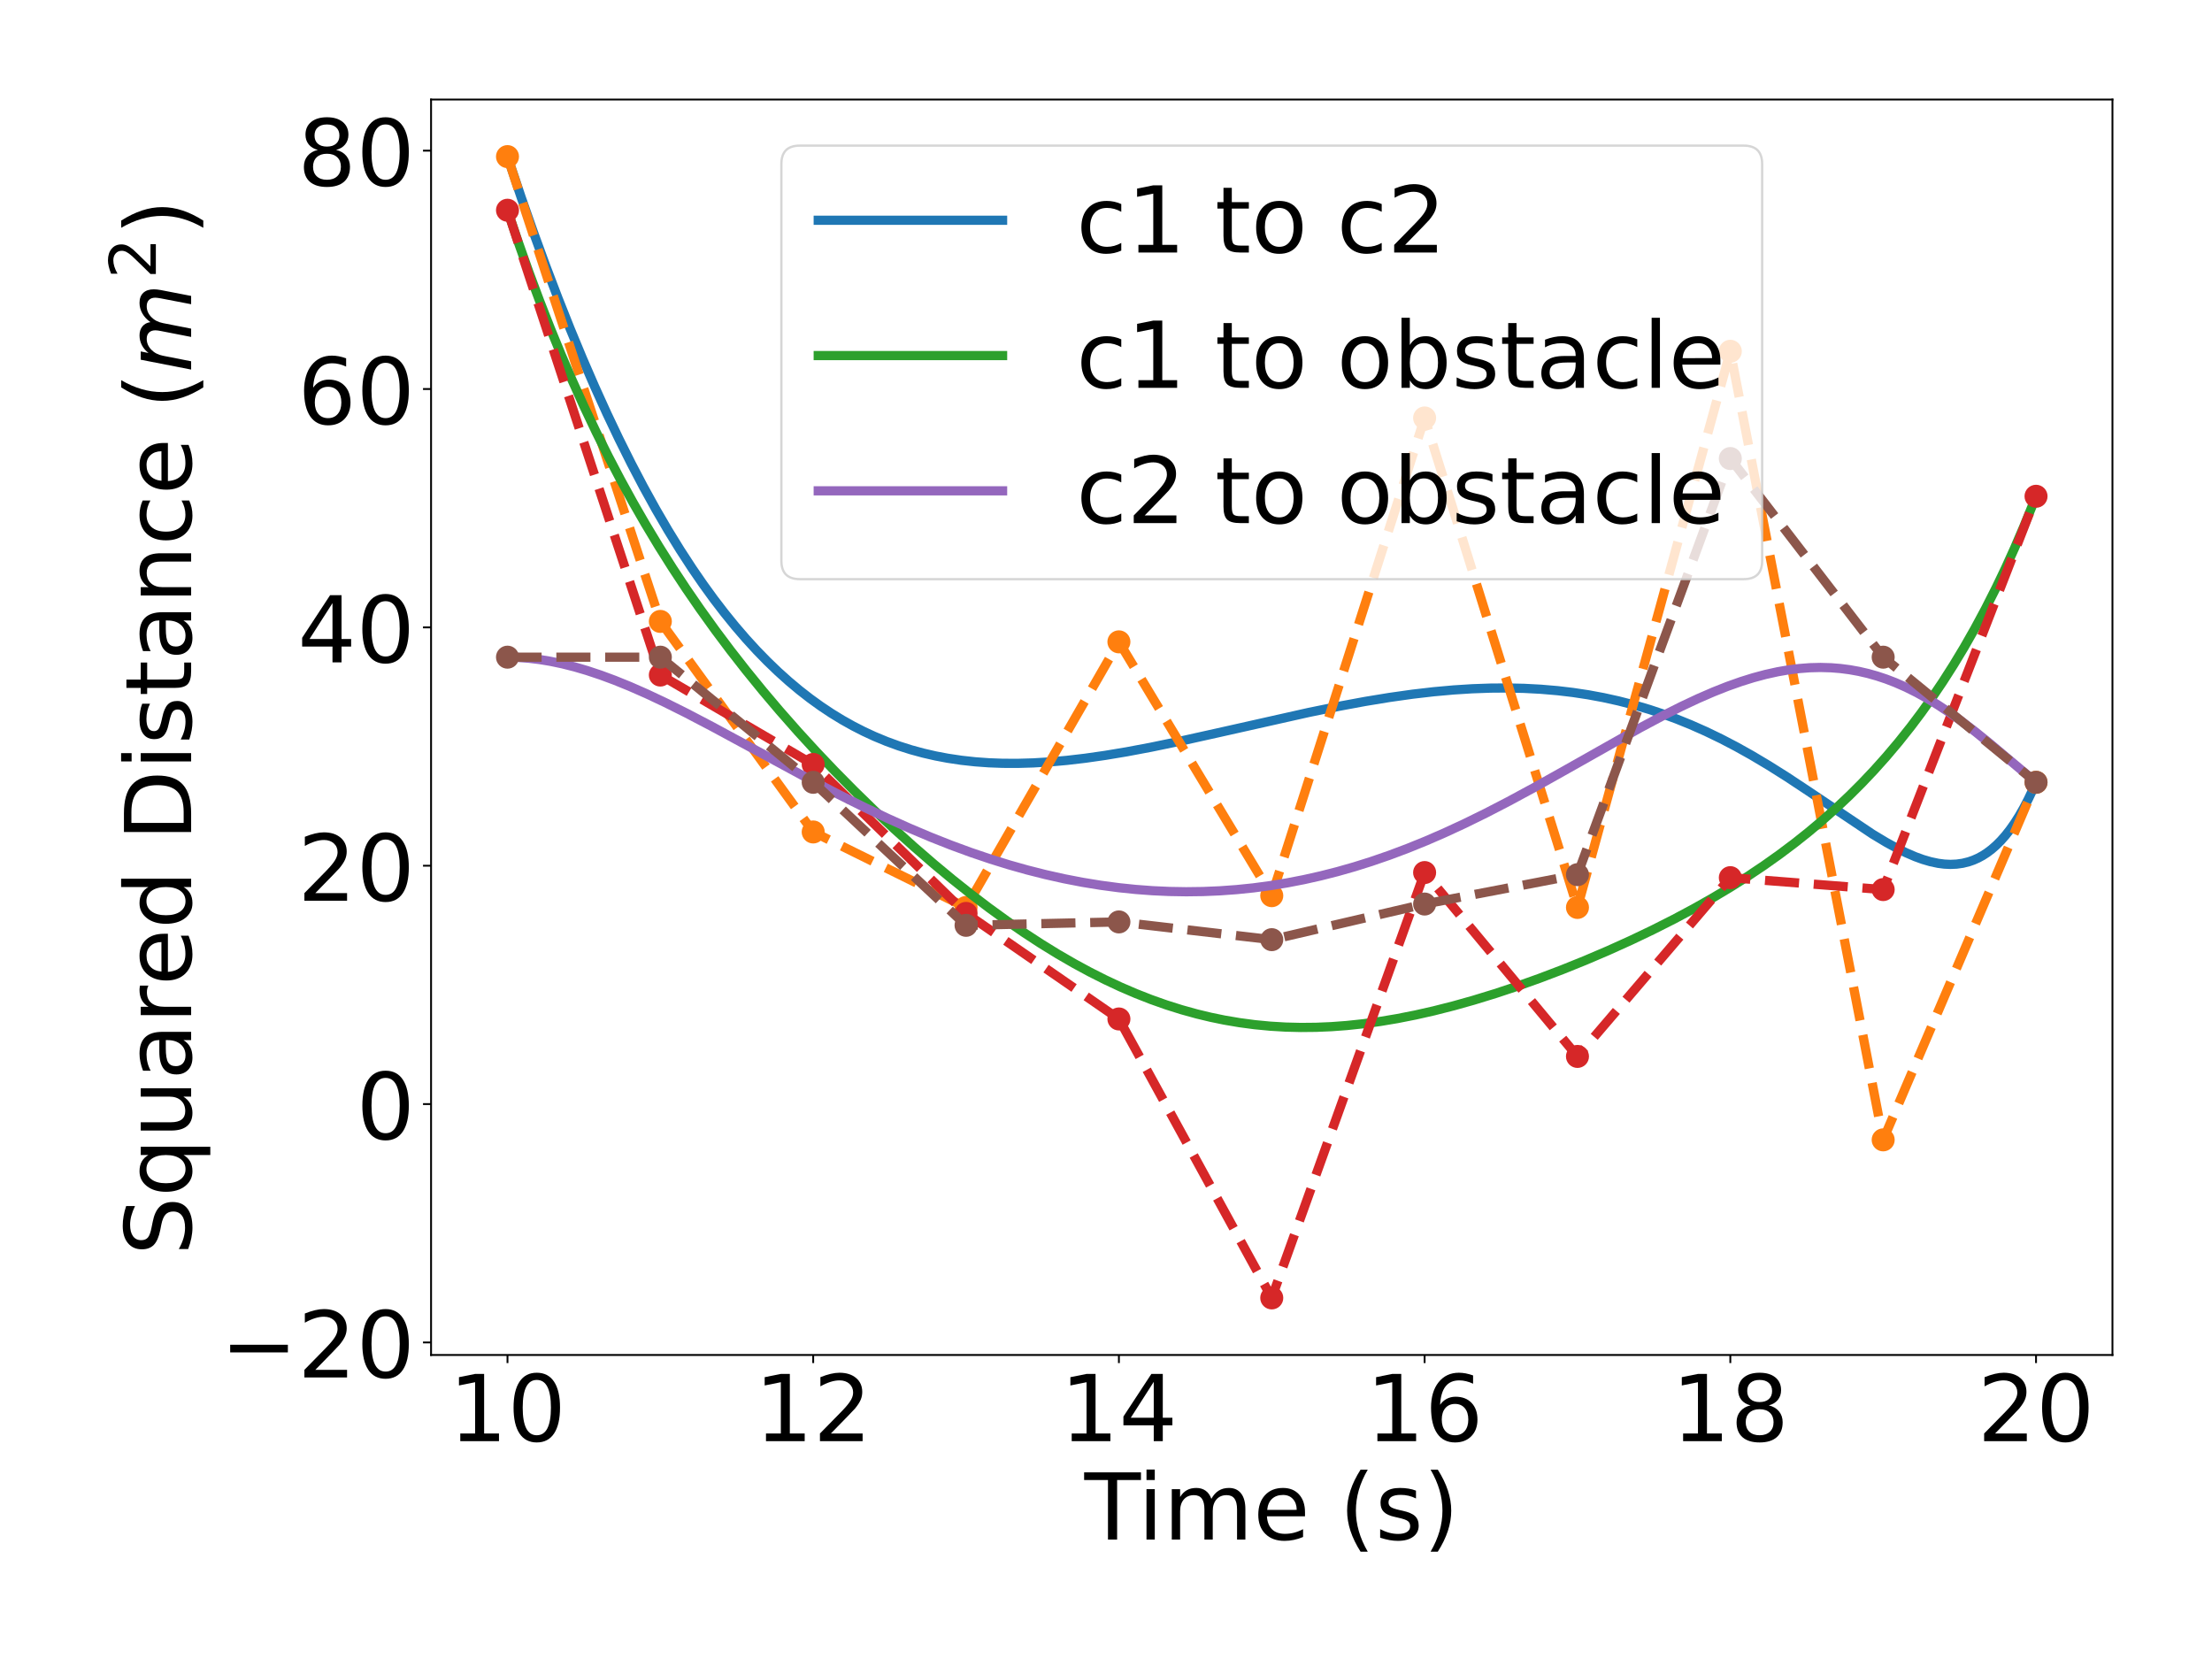 <?xml version="1.0" encoding="utf-8" standalone="no"?>
<!DOCTYPE svg PUBLIC "-//W3C//DTD SVG 1.1//EN"
  "http://www.w3.org/Graphics/SVG/1.1/DTD/svg11.dtd">
<!-- Created with matplotlib (https://matplotlib.org/) -->
<svg height="720pt" version="1.1" viewBox="0 0 959.976 720" width="959.976pt" xmlns="http://www.w3.org/2000/svg" xmlns:xlink="http://www.w3.org/1999/xlink">
 <defs>
  <style type="text/css">
*{stroke-linecap:butt;stroke-linejoin:round;}
  </style>
 </defs>
 <g id="figure_1">
  <g id="patch_1">
   <path d="M 0 720 
L 959.976 720 
L 959.976 0 
L 0 0 
z
" style="fill:#ffffff;"/>
  </g>
  <g id="axes_1">
   <g id="patch_2">
    <path d="M 187.076 588.04 
L 916.776 588.04 
L 916.776 43.2 
L 187.076 43.2 
z
" style="fill:#ffffff;"/>
   </g>
   <g id="matplotlib.axis_1">
    <g id="xtick_1">
     <g id="line2d_1">
      <defs>
       <path d="M 0 0 
L 0 3.5 
" id="m3a770a4b9d" style="stroke:#000000;stroke-width:0.8;"/>
      </defs>
      <g>
       <use style="stroke:#000000;stroke-width:0.8;" x="220.244" xlink:href="#m3a770a4b9d" y="588.04"/>
      </g>
     </g>
     <g id="text_1">
      <!-- 10 -->
      <defs>
       <path d="M 12.406 8.297 
L 28.516 8.297 
L 28.516 63.922 
L 10.984 60.406 
L 10.984 69.391 
L 28.422 72.906 
L 38.281 72.906 
L 38.281 8.297 
L 54.391 8.297 
L 54.391 0 
L 12.406 0 
z
" id="DejaVuSans-49"/>
       <path d="M 31.781 66.406 
Q 24.172 66.406 20.328 58.906 
Q 16.5 51.422 16.5 36.375 
Q 16.5 21.391 20.328 13.891 
Q 24.172 6.391 31.781 6.391 
Q 39.453 6.391 43.281 13.891 
Q 47.125 21.391 47.125 36.375 
Q 47.125 51.422 43.281 58.906 
Q 39.453 66.406 31.781 66.406 
z
M 31.781 74.219 
Q 44.047 74.219 50.516 64.516 
Q 56.984 54.828 56.984 36.375 
Q 56.984 17.969 50.516 8.266 
Q 44.047 -1.422 31.781 -1.422 
Q 19.531 -1.422 13.062 8.266 
Q 6.594 17.969 6.594 36.375 
Q 6.594 54.828 13.062 64.516 
Q 19.531 74.219 31.781 74.219 
z
" id="DejaVuSans-48"/>
      </defs>
      <g transform="translate(194.794 625.434)scale(0.4 -0.4)">
       <use xlink:href="#DejaVuSans-49"/>
       <use x="63.623" xlink:href="#DejaVuSans-48"/>
      </g>
     </g>
    </g>
    <g id="xtick_2">
     <g id="line2d_2">
      <g>
       <use style="stroke:#000000;stroke-width:0.8;" x="352.917" xlink:href="#m3a770a4b9d" y="588.04"/>
      </g>
     </g>
     <g id="text_2">
      <!-- 12 -->
      <defs>
       <path d="M 19.188 8.297 
L 53.609 8.297 
L 53.609 0 
L 7.328 0 
L 7.328 8.297 
Q 12.938 14.109 22.625 23.891 
Q 32.328 33.688 34.812 36.531 
Q 39.547 41.844 41.422 45.531 
Q 43.312 49.219 43.312 52.781 
Q 43.312 58.594 39.234 62.25 
Q 35.156 65.922 28.609 65.922 
Q 23.969 65.922 18.812 64.312 
Q 13.672 62.703 7.812 59.422 
L 7.812 69.391 
Q 13.766 71.781 18.938 73 
Q 24.125 74.219 28.422 74.219 
Q 39.75 74.219 46.484 68.547 
Q 53.219 62.891 53.219 53.422 
Q 53.219 48.922 51.531 44.891 
Q 49.859 40.875 45.406 35.406 
Q 44.188 33.984 37.641 27.219 
Q 31.109 20.453 19.188 8.297 
z
" id="DejaVuSans-50"/>
      </defs>
      <g transform="translate(327.467 625.434)scale(0.4 -0.4)">
       <use xlink:href="#DejaVuSans-49"/>
       <use x="63.623" xlink:href="#DejaVuSans-50"/>
      </g>
     </g>
    </g>
    <g id="xtick_3">
     <g id="line2d_3">
      <g>
       <use style="stroke:#000000;stroke-width:0.8;" x="485.59" xlink:href="#m3a770a4b9d" y="588.04"/>
      </g>
     </g>
     <g id="text_3">
      <!-- 14 -->
      <defs>
       <path d="M 37.797 64.312 
L 12.891 25.391 
L 37.797 25.391 
z
M 35.203 72.906 
L 47.609 72.906 
L 47.609 25.391 
L 58.016 25.391 
L 58.016 17.188 
L 47.609 17.188 
L 47.609 0 
L 37.797 0 
L 37.797 17.188 
L 4.891 17.188 
L 4.891 26.703 
z
" id="DejaVuSans-52"/>
      </defs>
      <g transform="translate(460.14 625.434)scale(0.4 -0.4)">
       <use xlink:href="#DejaVuSans-49"/>
       <use x="63.623" xlink:href="#DejaVuSans-52"/>
      </g>
     </g>
    </g>
    <g id="xtick_4">
     <g id="line2d_4">
      <g>
       <use style="stroke:#000000;stroke-width:0.8;" x="618.262" xlink:href="#m3a770a4b9d" y="588.04"/>
      </g>
     </g>
     <g id="text_4">
      <!-- 16 -->
      <defs>
       <path d="M 33.016 40.375 
Q 26.375 40.375 22.484 35.828 
Q 18.609 31.297 18.609 23.391 
Q 18.609 15.531 22.484 10.953 
Q 26.375 6.391 33.016 6.391 
Q 39.656 6.391 43.531 10.953 
Q 47.406 15.531 47.406 23.391 
Q 47.406 31.297 43.531 35.828 
Q 39.656 40.375 33.016 40.375 
z
M 52.594 71.297 
L 52.594 62.312 
Q 48.875 64.062 45.094 64.984 
Q 41.312 65.922 37.594 65.922 
Q 27.828 65.922 22.672 59.328 
Q 17.531 52.734 16.797 39.406 
Q 19.672 43.656 24.016 45.922 
Q 28.375 48.188 33.594 48.188 
Q 44.578 48.188 50.953 41.516 
Q 57.328 34.859 57.328 23.391 
Q 57.328 12.156 50.688 5.359 
Q 44.047 -1.422 33.016 -1.422 
Q 20.359 -1.422 13.672 8.266 
Q 6.984 17.969 6.984 36.375 
Q 6.984 53.656 15.188 63.938 
Q 23.391 74.219 37.203 74.219 
Q 40.922 74.219 44.703 73.484 
Q 48.484 72.75 52.594 71.297 
z
" id="DejaVuSans-54"/>
      </defs>
      <g transform="translate(592.812 625.434)scale(0.4 -0.4)">
       <use xlink:href="#DejaVuSans-49"/>
       <use x="63.623" xlink:href="#DejaVuSans-54"/>
      </g>
     </g>
    </g>
    <g id="xtick_5">
     <g id="line2d_5">
      <g>
       <use style="stroke:#000000;stroke-width:0.8;" x="750.935" xlink:href="#m3a770a4b9d" y="588.04"/>
      </g>
     </g>
     <g id="text_5">
      <!-- 18 -->
      <defs>
       <path d="M 31.781 34.625 
Q 24.75 34.625 20.719 30.859 
Q 16.703 27.094 16.703 20.516 
Q 16.703 13.922 20.719 10.156 
Q 24.75 6.391 31.781 6.391 
Q 38.812 6.391 42.859 10.172 
Q 46.922 13.969 46.922 20.516 
Q 46.922 27.094 42.891 30.859 
Q 38.875 34.625 31.781 34.625 
z
M 21.922 38.812 
Q 15.578 40.375 12.031 44.719 
Q 8.5 49.078 8.5 55.328 
Q 8.5 64.062 14.719 69.141 
Q 20.953 74.219 31.781 74.219 
Q 42.672 74.219 48.875 69.141 
Q 55.078 64.062 55.078 55.328 
Q 55.078 49.078 51.531 44.719 
Q 48 40.375 41.703 38.812 
Q 48.828 37.156 52.797 32.312 
Q 56.781 27.484 56.781 20.516 
Q 56.781 9.906 50.312 4.234 
Q 43.844 -1.422 31.781 -1.422 
Q 19.734 -1.422 13.25 4.234 
Q 6.781 9.906 6.781 20.516 
Q 6.781 27.484 10.781 32.312 
Q 14.797 37.156 21.922 38.812 
z
M 18.312 54.391 
Q 18.312 48.734 21.844 45.562 
Q 25.391 42.391 31.781 42.391 
Q 38.141 42.391 41.719 45.562 
Q 45.312 48.734 45.312 54.391 
Q 45.312 60.062 41.719 63.234 
Q 38.141 66.406 31.781 66.406 
Q 25.391 66.406 21.844 63.234 
Q 18.312 60.062 18.312 54.391 
z
" id="DejaVuSans-56"/>
      </defs>
      <g transform="translate(725.485 625.434)scale(0.4 -0.4)">
       <use xlink:href="#DejaVuSans-49"/>
       <use x="63.623" xlink:href="#DejaVuSans-56"/>
      </g>
     </g>
    </g>
    <g id="xtick_6">
     <g id="line2d_6">
      <g>
       <use style="stroke:#000000;stroke-width:0.8;" x="883.608" xlink:href="#m3a770a4b9d" y="588.04"/>
      </g>
     </g>
     <g id="text_6">
      <!-- 20 -->
      <g transform="translate(858.158 625.434)scale(0.4 -0.4)">
       <use xlink:href="#DejaVuSans-50"/>
       <use x="63.623" xlink:href="#DejaVuSans-48"/>
      </g>
     </g>
    </g>
    <g id="text_7">
     <!-- Time (s) -->
     <defs>
      <path d="M -0.297 72.906 
L 61.375 72.906 
L 61.375 64.594 
L 35.5 64.594 
L 35.5 0 
L 25.594 0 
L 25.594 64.594 
L -0.297 64.594 
z
" id="DejaVuSans-84"/>
      <path d="M 9.422 54.688 
L 18.406 54.688 
L 18.406 0 
L 9.422 0 
z
M 9.422 75.984 
L 18.406 75.984 
L 18.406 64.594 
L 9.422 64.594 
z
" id="DejaVuSans-105"/>
      <path d="M 52 44.188 
Q 55.375 50.25 60.062 53.125 
Q 64.75 56 71.094 56 
Q 79.641 56 84.281 50.016 
Q 88.922 44.047 88.922 33.016 
L 88.922 0 
L 79.891 0 
L 79.891 32.719 
Q 79.891 40.578 77.094 44.375 
Q 74.312 48.188 68.609 48.188 
Q 61.625 48.188 57.562 43.547 
Q 53.516 38.922 53.516 30.906 
L 53.516 0 
L 44.484 0 
L 44.484 32.719 
Q 44.484 40.625 41.703 44.406 
Q 38.922 48.188 33.109 48.188 
Q 26.219 48.188 22.156 43.531 
Q 18.109 38.875 18.109 30.906 
L 18.109 0 
L 9.078 0 
L 9.078 54.688 
L 18.109 54.688 
L 18.109 46.188 
Q 21.188 51.219 25.484 53.609 
Q 29.781 56 35.688 56 
Q 41.656 56 45.828 52.969 
Q 50 49.953 52 44.188 
z
" id="DejaVuSans-109"/>
      <path d="M 56.203 29.594 
L 56.203 25.203 
L 14.891 25.203 
Q 15.484 15.922 20.484 11.062 
Q 25.484 6.203 34.422 6.203 
Q 39.594 6.203 44.453 7.469 
Q 49.312 8.734 54.109 11.281 
L 54.109 2.781 
Q 49.266 0.734 44.188 -0.344 
Q 39.109 -1.422 33.891 -1.422 
Q 20.797 -1.422 13.156 6.188 
Q 5.516 13.812 5.516 26.812 
Q 5.516 40.234 12.766 48.109 
Q 20.016 56 32.328 56 
Q 43.359 56 49.781 48.891 
Q 56.203 41.797 56.203 29.594 
z
M 47.219 32.234 
Q 47.125 39.594 43.094 43.984 
Q 39.062 48.391 32.422 48.391 
Q 24.906 48.391 20.391 44.141 
Q 15.875 39.891 15.188 32.172 
z
" id="DejaVuSans-101"/>
      <path id="DejaVuSans-32"/>
      <path d="M 31 75.875 
Q 24.469 64.656 21.281 53.656 
Q 18.109 42.672 18.109 31.391 
Q 18.109 20.125 21.312 9.062 
Q 24.516 -2 31 -13.188 
L 23.188 -13.188 
Q 15.875 -1.703 12.234 9.375 
Q 8.594 20.453 8.594 31.391 
Q 8.594 42.281 12.203 53.312 
Q 15.828 64.359 23.188 75.875 
z
" id="DejaVuSans-40"/>
      <path d="M 44.281 53.078 
L 44.281 44.578 
Q 40.484 46.531 36.375 47.5 
Q 32.281 48.484 27.875 48.484 
Q 21.188 48.484 17.844 46.438 
Q 14.5 44.391 14.5 40.281 
Q 14.5 37.156 16.891 35.375 
Q 19.281 33.594 26.516 31.984 
L 29.594 31.297 
Q 39.156 29.25 43.188 25.516 
Q 47.219 21.781 47.219 15.094 
Q 47.219 7.469 41.188 3.016 
Q 35.156 -1.422 24.609 -1.422 
Q 20.219 -1.422 15.453 -0.562 
Q 10.688 0.297 5.422 2 
L 5.422 11.281 
Q 10.406 8.688 15.234 7.391 
Q 20.062 6.109 24.812 6.109 
Q 31.156 6.109 34.562 8.281 
Q 37.984 10.453 37.984 14.406 
Q 37.984 18.062 35.516 20.016 
Q 33.062 21.969 24.703 23.781 
L 21.578 24.516 
Q 13.234 26.266 9.516 29.906 
Q 5.812 33.547 5.812 39.891 
Q 5.812 47.609 11.281 51.797 
Q 16.75 56 26.812 56 
Q 31.781 56 36.172 55.266 
Q 40.578 54.547 44.281 53.078 
z
" id="DejaVuSans-115"/>
      <path d="M 8.016 75.875 
L 15.828 75.875 
Q 23.141 64.359 26.781 53.312 
Q 30.422 42.281 30.422 31.391 
Q 30.422 20.453 26.781 9.375 
Q 23.141 -1.703 15.828 -13.188 
L 8.016 -13.188 
Q 14.5 -2 17.703 9.062 
Q 20.906 20.125 20.906 31.391 
Q 20.906 42.672 17.703 53.656 
Q 14.5 64.656 8.016 75.875 
z
" id="DejaVuSans-41"/>
     </defs>
     <g transform="translate(470.61 668.146)scale(0.4 -0.4)">
      <use xlink:href="#DejaVuSans-84"/>
      <use x="57.959" xlink:href="#DejaVuSans-105"/>
      <use x="85.742" xlink:href="#DejaVuSans-109"/>
      <use x="183.154" xlink:href="#DejaVuSans-101"/>
      <use x="244.678" xlink:href="#DejaVuSans-32"/>
      <use x="276.465" xlink:href="#DejaVuSans-40"/>
      <use x="315.479" xlink:href="#DejaVuSans-115"/>
      <use x="367.578" xlink:href="#DejaVuSans-41"/>
     </g>
    </g>
   </g>
   <g id="matplotlib.axis_2">
    <g id="ytick_1">
     <g id="line2d_7">
      <defs>
       <path d="M 0 0 
L -3.5 0 
" id="m6b3fbe9ea4" style="stroke:#000000;stroke-width:0.8;"/>
      </defs>
      <g>
       <use style="stroke:#000000;stroke-width:0.8;" x="187.076" xlink:href="#m6b3fbe9ea4" y="582.609"/>
      </g>
     </g>
     <g id="text_8">
      <!-- −20 -->
      <defs>
       <path d="M 10.594 35.5 
L 73.188 35.5 
L 73.188 27.203 
L 10.594 27.203 
z
" id="DejaVuSans-8722"/>
      </defs>
      <g transform="translate(95.657 597.806)scale(0.4 -0.4)">
       <use xlink:href="#DejaVuSans-8722"/>
       <use x="83.789" xlink:href="#DejaVuSans-50"/>
       <use x="147.412" xlink:href="#DejaVuSans-48"/>
      </g>
     </g>
    </g>
    <g id="ytick_2">
     <g id="line2d_8">
      <g>
       <use style="stroke:#000000;stroke-width:0.8;" x="187.076" xlink:href="#m6b3fbe9ea4" y="479.163"/>
      </g>
     </g>
     <g id="text_9">
      <!-- 0 -->
      <g transform="translate(154.626 494.36)scale(0.4 -0.4)">
       <use xlink:href="#DejaVuSans-48"/>
      </g>
     </g>
    </g>
    <g id="ytick_3">
     <g id="line2d_9">
      <g>
       <use style="stroke:#000000;stroke-width:0.8;" x="187.076" xlink:href="#m6b3fbe9ea4" y="375.717"/>
      </g>
     </g>
     <g id="text_10">
      <!-- 20 -->
      <g transform="translate(129.176 390.914)scale(0.4 -0.4)">
       <use xlink:href="#DejaVuSans-50"/>
       <use x="63.623" xlink:href="#DejaVuSans-48"/>
      </g>
     </g>
    </g>
    <g id="ytick_4">
     <g id="line2d_10">
      <g>
       <use style="stroke:#000000;stroke-width:0.8;" x="187.076" xlink:href="#m6b3fbe9ea4" y="272.271"/>
      </g>
     </g>
     <g id="text_11">
      <!-- 40 -->
      <g transform="translate(129.176 287.468)scale(0.4 -0.4)">
       <use xlink:href="#DejaVuSans-52"/>
       <use x="63.623" xlink:href="#DejaVuSans-48"/>
      </g>
     </g>
    </g>
    <g id="ytick_5">
     <g id="line2d_11">
      <g>
       <use style="stroke:#000000;stroke-width:0.8;" x="187.076" xlink:href="#m6b3fbe9ea4" y="168.825"/>
      </g>
     </g>
     <g id="text_12">
      <!-- 60 -->
      <g transform="translate(129.176 184.022)scale(0.4 -0.4)">
       <use xlink:href="#DejaVuSans-54"/>
       <use x="63.623" xlink:href="#DejaVuSans-48"/>
      </g>
     </g>
    </g>
    <g id="ytick_6">
     <g id="line2d_12">
      <g>
       <use style="stroke:#000000;stroke-width:0.8;" x="187.076" xlink:href="#m6b3fbe9ea4" y="65.379"/>
      </g>
     </g>
     <g id="text_13">
      <!-- 80 -->
      <g transform="translate(129.176 80.576)scale(0.4 -0.4)">
       <use xlink:href="#DejaVuSans-56"/>
       <use x="63.623" xlink:href="#DejaVuSans-48"/>
      </g>
     </g>
    </g>
    <g id="text_14">
     <!-- Squared Distance $(m^2)$ -->
     <defs>
      <path d="M 53.516 70.516 
L 53.516 60.891 
Q 47.906 63.578 42.922 64.891 
Q 37.938 66.219 33.297 66.219 
Q 25.25 66.219 20.875 63.094 
Q 16.5 59.969 16.5 54.203 
Q 16.5 49.359 19.406 46.891 
Q 22.312 44.438 30.422 42.922 
L 36.375 41.703 
Q 47.406 39.594 52.656 34.297 
Q 57.906 29 57.906 20.125 
Q 57.906 9.516 50.797 4.047 
Q 43.703 -1.422 29.984 -1.422 
Q 24.812 -1.422 18.969 -0.25 
Q 13.141 0.922 6.891 3.219 
L 6.891 13.375 
Q 12.891 10.016 18.656 8.297 
Q 24.422 6.594 29.984 6.594 
Q 38.422 6.594 43.016 9.906 
Q 47.609 13.234 47.609 19.391 
Q 47.609 24.75 44.312 27.781 
Q 41.016 30.812 33.5 32.328 
L 27.484 33.5 
Q 16.453 35.688 11.516 40.375 
Q 6.594 45.062 6.594 53.422 
Q 6.594 63.094 13.406 68.656 
Q 20.219 74.219 32.172 74.219 
Q 37.312 74.219 42.625 73.281 
Q 47.953 72.359 53.516 70.516 
z
" id="DejaVuSans-83"/>
      <path d="M 14.797 27.297 
Q 14.797 17.391 18.875 11.75 
Q 22.953 6.109 30.078 6.109 
Q 37.203 6.109 41.297 11.75 
Q 45.406 17.391 45.406 27.297 
Q 45.406 37.203 41.297 42.844 
Q 37.203 48.484 30.078 48.484 
Q 22.953 48.484 18.875 42.844 
Q 14.797 37.203 14.797 27.297 
z
M 45.406 8.203 
Q 42.578 3.328 38.25 0.953 
Q 33.938 -1.422 27.875 -1.422 
Q 17.969 -1.422 11.734 6.484 
Q 5.516 14.406 5.516 27.297 
Q 5.516 40.188 11.734 48.094 
Q 17.969 56 27.875 56 
Q 33.938 56 38.25 53.625 
Q 42.578 51.266 45.406 46.391 
L 45.406 54.688 
L 54.391 54.688 
L 54.391 -20.797 
L 45.406 -20.797 
z
" id="DejaVuSans-113"/>
      <path d="M 8.5 21.578 
L 8.5 54.688 
L 17.484 54.688 
L 17.484 21.922 
Q 17.484 14.156 20.5 10.266 
Q 23.531 6.391 29.594 6.391 
Q 36.859 6.391 41.078 11.031 
Q 45.312 15.672 45.312 23.688 
L 45.312 54.688 
L 54.297 54.688 
L 54.297 0 
L 45.312 0 
L 45.312 8.406 
Q 42.047 3.422 37.719 1 
Q 33.406 -1.422 27.688 -1.422 
Q 18.266 -1.422 13.375 4.438 
Q 8.5 10.297 8.5 21.578 
z
M 31.109 56 
z
" id="DejaVuSans-117"/>
      <path d="M 34.281 27.484 
Q 23.391 27.484 19.188 25 
Q 14.984 22.516 14.984 16.5 
Q 14.984 11.719 18.141 8.906 
Q 21.297 6.109 26.703 6.109 
Q 34.188 6.109 38.703 11.406 
Q 43.219 16.703 43.219 25.484 
L 43.219 27.484 
z
M 52.203 31.203 
L 52.203 0 
L 43.219 0 
L 43.219 8.297 
Q 40.141 3.328 35.547 0.953 
Q 30.953 -1.422 24.312 -1.422 
Q 15.922 -1.422 10.953 3.297 
Q 6 8.016 6 15.922 
Q 6 25.141 12.172 29.828 
Q 18.359 34.516 30.609 34.516 
L 43.219 34.516 
L 43.219 35.406 
Q 43.219 41.609 39.141 45 
Q 35.062 48.391 27.688 48.391 
Q 23 48.391 18.547 47.266 
Q 14.109 46.141 10.016 43.891 
L 10.016 52.203 
Q 14.938 54.109 19.578 55.047 
Q 24.219 56 28.609 56 
Q 40.484 56 46.344 49.844 
Q 52.203 43.703 52.203 31.203 
z
" id="DejaVuSans-97"/>
      <path d="M 41.109 46.297 
Q 39.594 47.172 37.812 47.578 
Q 36.031 48 33.891 48 
Q 26.266 48 22.188 43.047 
Q 18.109 38.094 18.109 28.812 
L 18.109 0 
L 9.078 0 
L 9.078 54.688 
L 18.109 54.688 
L 18.109 46.188 
Q 20.953 51.172 25.484 53.578 
Q 30.031 56 36.531 56 
Q 37.453 56 38.578 55.875 
Q 39.703 55.766 41.062 55.516 
z
" id="DejaVuSans-114"/>
      <path d="M 45.406 46.391 
L 45.406 75.984 
L 54.391 75.984 
L 54.391 0 
L 45.406 0 
L 45.406 8.203 
Q 42.578 3.328 38.25 0.953 
Q 33.938 -1.422 27.875 -1.422 
Q 17.969 -1.422 11.734 6.484 
Q 5.516 14.406 5.516 27.297 
Q 5.516 40.188 11.734 48.094 
Q 17.969 56 27.875 56 
Q 33.938 56 38.25 53.625 
Q 42.578 51.266 45.406 46.391 
z
M 14.797 27.297 
Q 14.797 17.391 18.875 11.75 
Q 22.953 6.109 30.078 6.109 
Q 37.203 6.109 41.297 11.75 
Q 45.406 17.391 45.406 27.297 
Q 45.406 37.203 41.297 42.844 
Q 37.203 48.484 30.078 48.484 
Q 22.953 48.484 18.875 42.844 
Q 14.797 37.203 14.797 27.297 
z
" id="DejaVuSans-100"/>
      <path d="M 19.672 64.797 
L 19.672 8.109 
L 31.594 8.109 
Q 46.688 8.109 53.688 14.938 
Q 60.688 21.781 60.688 36.531 
Q 60.688 51.172 53.688 57.984 
Q 46.688 64.797 31.594 64.797 
z
M 9.812 72.906 
L 30.078 72.906 
Q 51.266 72.906 61.172 64.094 
Q 71.094 55.281 71.094 36.531 
Q 71.094 17.672 61.125 8.828 
Q 51.172 0 30.078 0 
L 9.812 0 
z
" id="DejaVuSans-68"/>
      <path d="M 18.312 70.219 
L 18.312 54.688 
L 36.812 54.688 
L 36.812 47.703 
L 18.312 47.703 
L 18.312 18.016 
Q 18.312 11.328 20.141 9.422 
Q 21.969 7.516 27.594 7.516 
L 36.812 7.516 
L 36.812 0 
L 27.594 0 
Q 17.188 0 13.234 3.875 
Q 9.281 7.766 9.281 18.016 
L 9.281 47.703 
L 2.688 47.703 
L 2.688 54.688 
L 9.281 54.688 
L 9.281 70.219 
z
" id="DejaVuSans-116"/>
      <path d="M 54.891 33.016 
L 54.891 0 
L 45.906 0 
L 45.906 32.719 
Q 45.906 40.484 42.875 44.328 
Q 39.844 48.188 33.797 48.188 
Q 26.516 48.188 22.312 43.547 
Q 18.109 38.922 18.109 30.906 
L 18.109 0 
L 9.078 0 
L 9.078 54.688 
L 18.109 54.688 
L 18.109 46.188 
Q 21.344 51.125 25.703 53.562 
Q 30.078 56 35.797 56 
Q 45.219 56 50.047 50.172 
Q 54.891 44.344 54.891 33.016 
z
" id="DejaVuSans-110"/>
      <path d="M 48.781 52.594 
L 48.781 44.188 
Q 44.969 46.297 41.141 47.344 
Q 37.312 48.391 33.406 48.391 
Q 24.656 48.391 19.812 42.844 
Q 14.984 37.312 14.984 27.297 
Q 14.984 17.281 19.812 11.734 
Q 24.656 6.203 33.406 6.203 
Q 37.312 6.203 41.141 7.25 
Q 44.969 8.297 48.781 10.406 
L 48.781 2.094 
Q 45.016 0.344 40.984 -0.531 
Q 36.969 -1.422 32.422 -1.422 
Q 20.062 -1.422 12.781 6.344 
Q 5.516 14.109 5.516 27.297 
Q 5.516 40.672 12.859 48.328 
Q 20.219 56 33.016 56 
Q 37.156 56 41.109 55.141 
Q 45.062 54.297 48.781 52.594 
z
" id="DejaVuSans-99"/>
      <path d="M 89.797 33.016 
L 83.406 0 
L 74.422 0 
L 80.719 32.719 
Q 81.109 34.812 81.297 36.328 
Q 81.5 37.844 81.5 38.922 
Q 81.5 43.312 79.047 45.75 
Q 76.609 48.188 72.219 48.188 
Q 65.672 48.188 60.547 43.281 
Q 55.422 38.375 53.906 30.516 
L 47.906 0 
L 38.922 0 
L 45.312 32.719 
Q 45.703 34.516 45.891 36.047 
Q 46.094 37.594 46.094 38.812 
Q 46.094 43.266 43.656 45.719 
Q 41.219 48.188 36.922 48.188 
Q 30.281 48.188 25.141 43.281 
Q 20.016 38.375 18.5 30.516 
L 12.5 0 
L 3.516 0 
L 14.203 54.688 
L 23.188 54.688 
L 21.484 46.188 
Q 25.141 50.984 30.047 53.484 
Q 34.969 56 40.578 56 
Q 46.531 56 50.359 52.875 
Q 54.203 49.75 54.984 44.188 
Q 59.078 49.953 64.469 52.969 
Q 69.875 56 75.875 56 
Q 82.906 56 86.734 51.953 
Q 90.578 47.906 90.578 40.484 
Q 90.578 38.875 90.375 36.938 
Q 90.188 35.016 89.797 33.016 
z
" id="DejaVuSans-Oblique-109"/>
     </defs>
     <g transform="translate(83.257 544.82)rotate(-90)scale(0.4 -0.4)">
      <use transform="translate(0 0.766)" xlink:href="#DejaVuSans-83"/>
      <use transform="translate(63.477 0.766)" xlink:href="#DejaVuSans-113"/>
      <use transform="translate(126.953 0.766)" xlink:href="#DejaVuSans-117"/>
      <use transform="translate(190.332 0.766)" xlink:href="#DejaVuSans-97"/>
      <use transform="translate(251.611 0.766)" xlink:href="#DejaVuSans-114"/>
      <use transform="translate(292.725 0.766)" xlink:href="#DejaVuSans-101"/>
      <use transform="translate(354.248 0.766)" xlink:href="#DejaVuSans-100"/>
      <use transform="translate(417.725 0.766)" xlink:href="#DejaVuSans-32"/>
      <use transform="translate(449.512 0.766)" xlink:href="#DejaVuSans-68"/>
      <use transform="translate(526.514 0.766)" xlink:href="#DejaVuSans-105"/>
      <use transform="translate(554.297 0.766)" xlink:href="#DejaVuSans-115"/>
      <use transform="translate(606.396 0.766)" xlink:href="#DejaVuSans-116"/>
      <use transform="translate(645.605 0.766)" xlink:href="#DejaVuSans-97"/>
      <use transform="translate(706.885 0.766)" xlink:href="#DejaVuSans-110"/>
      <use transform="translate(770.264 0.766)" xlink:href="#DejaVuSans-99"/>
      <use transform="translate(825.244 0.766)" xlink:href="#DejaVuSans-101"/>
      <use transform="translate(886.768 0.766)" xlink:href="#DejaVuSans-32"/>
      <use transform="translate(918.555 0.766)" xlink:href="#DejaVuSans-40"/>
      <use transform="translate(957.568 0.766)" xlink:href="#DejaVuSans-Oblique-109"/>
      <use transform="translate(1059.63 39.047)scale(0.7)" xlink:href="#DejaVuSans-50"/>
      <use transform="translate(1106.901 0.766)" xlink:href="#DejaVuSans-41"/>
     </g>
    </g>
   </g>
   <g id="line2d_13">
    <path clip-path="url(#pee6df74385)" d="M 220.244 67.965 
L 226.214 85.722 
L 231.521 100.851 
L 236.828 115.379 
L 242.135 129.319 
L 247.442 142.683 
L 252.749 155.483 
L 258.056 167.728 
L 263.363 179.428 
L 268.67 190.592 
L 273.977 201.23 
L 279.284 211.351 
L 284.59 220.964 
L 289.897 230.079 
L 295.204 238.707 
L 300.511 246.857 
L 305.155 253.605 
L 309.798 260.003 
L 314.442 266.058 
L 319.085 271.779 
L 323.729 277.174 
L 328.372 282.251 
L 333.016 287.017 
L 337.66 291.483 
L 342.303 295.656 
L 346.947 299.545 
L 351.59 303.159 
L 356.234 306.507 
L 360.877 309.598 
L 365.521 312.441 
L 370.164 315.045 
L 374.808 317.419 
L 379.451 319.572 
L 384.758 321.773 
L 390.065 323.709 
L 395.372 325.394 
L 400.679 326.841 
L 405.986 328.061 
L 411.293 329.067 
L 417.263 329.959 
L 423.233 330.611 
L 429.204 331.041 
L 435.174 331.263 
L 441.808 331.285 
L 448.441 331.091 
L 455.738 330.649 
L 463.035 329.993 
L 470.996 329.06 
L 479.619 327.827 
L 488.906 326.28 
L 499.52 324.284 
L 512.124 321.676 
L 528.708 317.998 
L 567.847 309.22 
L 581.114 306.514 
L 592.391 304.424 
L 603.005 302.68 
L 612.955 301.277 
L 622.243 300.199 
L 630.866 299.423 
L 638.827 298.918 
L 646.787 298.632 
L 654.084 298.577 
L 661.381 298.734 
L 668.678 299.118 
L 675.975 299.739 
L 682.609 300.523 
L 689.242 301.524 
L 695.876 302.753 
L 702.51 304.219 
L 709.143 305.929 
L 715.777 307.892 
L 721.747 309.88 
L 727.717 312.082 
L 733.688 314.499 
L 740.321 317.437 
L 746.955 320.64 
L 753.589 324.102 
L 760.222 327.811 
L 767.519 332.155 
L 775.48 337.174 
L 784.767 343.316 
L 812.628 361.99 
L 818.598 365.578 
L 823.242 368.125 
L 827.222 370.087 
L 831.202 371.801 
L 834.519 373.004 
L 837.836 373.971 
L 841.153 374.668 
L 843.806 375.008 
L 846.459 375.131 
L 849.113 375.018 
L 851.766 374.646 
L 854.42 373.991 
L 856.41 373.298 
L 858.4 372.42 
L 860.39 371.346 
L 862.38 370.061 
L 864.37 368.555 
L 866.36 366.812 
L 868.35 364.819 
L 870.341 362.561 
L 872.331 360.023 
L 874.321 357.187 
L 876.311 354.038 
L 878.301 350.557 
L 880.291 346.726 
L 882.281 342.526 
L 883.608 339.511 
L 883.608 339.511 
" style="fill:none;stroke:#1f77b4;stroke-linecap:square;stroke-width:4;"/>
   </g>
   <g id="line2d_14">
    <path clip-path="url(#pee6df74385)" d="M 220.244 67.965 
L 286.581 269.685 
L 352.917 361.062 
L 419.253 393.82 
L 485.59 278.552 
L 551.926 388.709 
L 618.262 181.387 
L 684.599 393.82 
L 750.935 152.446 
L 817.271 494.68 
L 883.608 339.511 
" style="fill:none;stroke:#ff7f0e;stroke-dasharray:14.8,6.4;stroke-dashoffset:0;stroke-width:4;"/>
    <defs>
     <path d="M 0 4.5 
C 1.193 4.5 2.338 4.026 3.182 3.182 
C 4.026 2.338 4.5 1.193 4.5 0 
C 4.5 -1.193 4.026 -2.338 3.182 -3.182 
C 2.338 -4.026 1.193 -4.5 0 -4.5 
C -1.193 -4.5 -2.338 -4.026 -3.182 -3.182 
C -4.026 -2.338 -4.5 -1.193 -4.5 0 
C -4.5 1.193 -4.026 2.338 -3.182 3.182 
C -2.338 4.026 -1.193 4.5 0 4.5 
z
" id="m9dd7ba1de1" style="stroke:#ff7f0e;"/>
    </defs>
    <g clip-path="url(#pee6df74385)">
     <use style="fill:#ff7f0e;stroke:#ff7f0e;" x="220.244" xlink:href="#m9dd7ba1de1" y="67.965"/>
     <use style="fill:#ff7f0e;stroke:#ff7f0e;" x="286.581" xlink:href="#m9dd7ba1de1" y="269.685"/>
     <use style="fill:#ff7f0e;stroke:#ff7f0e;" x="352.917" xlink:href="#m9dd7ba1de1" y="361.062"/>
     <use style="fill:#ff7f0e;stroke:#ff7f0e;" x="419.253" xlink:href="#m9dd7ba1de1" y="393.82"/>
     <use style="fill:#ff7f0e;stroke:#ff7f0e;" x="485.59" xlink:href="#m9dd7ba1de1" y="278.552"/>
     <use style="fill:#ff7f0e;stroke:#ff7f0e;" x="551.926" xlink:href="#m9dd7ba1de1" y="388.709"/>
     <use style="fill:#ff7f0e;stroke:#ff7f0e;" x="618.262" xlink:href="#m9dd7ba1de1" y="181.387"/>
     <use style="fill:#ff7f0e;stroke:#ff7f0e;" x="684.599" xlink:href="#m9dd7ba1de1" y="393.82"/>
     <use style="fill:#ff7f0e;stroke:#ff7f0e;" x="750.935" xlink:href="#m9dd7ba1de1" y="152.446"/>
     <use style="fill:#ff7f0e;stroke:#ff7f0e;" x="817.271" xlink:href="#m9dd7ba1de1" y="494.68"/>
     <use style="fill:#ff7f0e;stroke:#ff7f0e;" x="883.608" xlink:href="#m9dd7ba1de1" y="339.511"/>
    </g>
   </g>
   <g id="line2d_15">
    <path clip-path="url(#pee6df74385)" d="M 220.244 91.241 
L 224.888 105.01 
L 229.531 118.105 
L 234.175 130.569 
L 238.818 142.443 
L 243.462 153.764 
L 248.105 164.567 
L 253.412 176.323 
L 258.719 187.494 
L 264.026 198.124 
L 269.333 208.253 
L 274.64 217.92 
L 279.947 227.159 
L 285.917 237.084 
L 291.887 246.554 
L 297.858 255.607 
L 303.828 264.279 
L 310.462 273.51 
L 317.095 282.352 
L 323.729 290.843 
L 331.026 299.813 
L 338.323 308.433 
L 346.283 317.473 
L 354.244 326.167 
L 362.204 334.541 
L 370.828 343.277 
L 379.451 351.682 
L 388.075 359.768 
L 396.699 367.542 
L 405.323 375.005 
L 413.283 381.614 
L 421.243 387.95 
L 429.204 394.005 
L 437.164 399.77 
L 444.461 404.792 
L 451.758 409.554 
L 459.055 414.048 
L 466.352 418.265 
L 472.986 421.853 
L 479.619 425.201 
L 486.253 428.305 
L 492.887 431.16 
L 499.52 433.763 
L 506.154 436.112 
L 512.788 438.205 
L 519.421 440.042 
L 525.391 441.477 
L 531.362 442.706 
L 537.995 443.832 
L 544.629 444.71 
L 551.263 445.344 
L 557.896 445.739 
L 564.53 445.901 
L 571.164 445.837 
L 577.797 445.556 
L 584.431 445.064 
L 591.728 444.291 
L 599.025 443.287 
L 606.322 442.064 
L 614.282 440.495 
L 622.243 438.697 
L 630.866 436.507 
L 639.49 434.085 
L 648.777 431.236 
L 658.064 428.154 
L 668.015 424.611 
L 677.965 420.829 
L 687.916 416.814 
L 697.866 412.564 
L 707.816 408.067 
L 717.104 403.632 
L 726.391 398.945 
L 735.014 394.34 
L 742.975 389.848 
L 750.935 385.096 
L 758.232 380.484 
L 765.529 375.6 
L 772.163 370.896 
L 778.796 365.916 
L 784.767 361.172 
L 790.737 356.157 
L 796.707 350.847 
L 802.677 345.214 
L 807.984 339.911 
L 813.291 334.307 
L 818.598 328.376 
L 823.905 322.092 
L 829.212 315.425 
L 833.856 309.253 
L 838.499 302.74 
L 843.143 295.861 
L 847.786 288.587 
L 852.43 280.889 
L 857.073 272.734 
L 861.717 264.086 
L 866.36 254.906 
L 870.341 246.58 
L 874.321 237.802 
L 878.301 228.54 
L 882.281 218.758 
L 883.608 215.376 
L 883.608 215.376 
" style="fill:none;stroke:#2ca02c;stroke-linecap:square;stroke-width:4;"/>
   </g>
   <g id="line2d_16">
    <path clip-path="url(#pee6df74385)" d="M 220.244 91.241 
L 286.581 292.96 
L 352.917 331.753 
L 419.253 396.406 
L 485.59 442.218 
L 551.926 563.275 
L 618.262 378.673 
L 684.599 458.474 
L 750.935 380.889 
L 817.271 386.062 
L 883.608 215.376 
" style="fill:none;stroke:#d62728;stroke-dasharray:14.8,6.4;stroke-dashoffset:0;stroke-width:4;"/>
    <defs>
     <path d="M 0 4.5 
C 1.193 4.5 2.338 4.026 3.182 3.182 
C 4.026 2.338 4.5 1.193 4.5 0 
C 4.5 -1.193 4.026 -2.338 3.182 -3.182 
C 2.338 -4.026 1.193 -4.5 0 -4.5 
C -1.193 -4.5 -2.338 -4.026 -3.182 -3.182 
C -4.026 -2.338 -4.5 -1.193 -4.5 0 
C -4.5 1.193 -4.026 2.338 -3.182 3.182 
C -2.338 4.026 -1.193 4.5 0 4.5 
z
" id="m0de62eec14" style="stroke:#d62728;"/>
    </defs>
    <g clip-path="url(#pee6df74385)">
     <use style="fill:#d62728;stroke:#d62728;" x="220.244" xlink:href="#m0de62eec14" y="91.241"/>
     <use style="fill:#d62728;stroke:#d62728;" x="286.581" xlink:href="#m0de62eec14" y="292.96"/>
     <use style="fill:#d62728;stroke:#d62728;" x="352.917" xlink:href="#m0de62eec14" y="331.753"/>
     <use style="fill:#d62728;stroke:#d62728;" x="419.253" xlink:href="#m0de62eec14" y="396.406"/>
     <use style="fill:#d62728;stroke:#d62728;" x="485.59" xlink:href="#m0de62eec14" y="442.218"/>
     <use style="fill:#d62728;stroke:#d62728;" x="551.926" xlink:href="#m0de62eec14" y="563.275"/>
     <use style="fill:#d62728;stroke:#d62728;" x="618.262" xlink:href="#m0de62eec14" y="378.673"/>
     <use style="fill:#d62728;stroke:#d62728;" x="684.599" xlink:href="#m0de62eec14" y="458.474"/>
     <use style="fill:#d62728;stroke:#d62728;" x="750.935" xlink:href="#m0de62eec14" y="380.889"/>
     <use style="fill:#d62728;stroke:#d62728;" x="817.271" xlink:href="#m0de62eec14" y="386.062"/>
     <use style="fill:#d62728;stroke:#d62728;" x="883.608" xlink:href="#m0de62eec14" y="215.376"/>
    </g>
   </g>
   <g id="line2d_17">
    <path clip-path="url(#pee6df74385)" d="M 220.244 285.202 
L 224.888 285.32 
L 229.531 285.665 
L 234.175 286.227 
L 238.818 286.993 
L 244.125 288.102 
L 249.432 289.444 
L 254.739 291.001 
L 260.709 292.988 
L 266.68 295.198 
L 273.313 297.888 
L 280.61 301.094 
L 288.571 304.84 
L 297.858 309.471 
L 309.135 315.368 
L 325.056 323.98 
L 351.59 338.348 
L 364.194 344.909 
L 375.471 350.529 
L 385.422 355.246 
L 394.709 359.416 
L 403.996 363.341 
L 412.62 366.749 
L 421.243 369.919 
L 429.867 372.84 
L 437.827 375.308 
L 445.788 377.551 
L 453.748 379.565 
L 461.709 381.346 
L 469.669 382.889 
L 477.629 384.192 
L 485.59 385.252 
L 492.887 386.006 
L 500.184 386.552 
L 507.481 386.886 
L 514.778 387.007 
L 522.075 386.914 
L 529.372 386.604 
L 536.669 386.075 
L 543.966 385.327 
L 551.263 384.358 
L 558.56 383.167 
L 565.857 381.754 
L 573.154 380.118 
L 580.451 378.262 
L 587.748 376.186 
L 595.045 373.892 
L 603.005 371.147 
L 610.965 368.154 
L 618.926 364.921 
L 626.886 361.46 
L 635.51 357.469 
L 644.797 352.911 
L 654.747 347.765 
L 666.025 341.663 
L 679.955 333.848 
L 711.797 315.872 
L 721.747 310.574 
L 729.707 306.572 
L 737.004 303.142 
L 743.638 300.265 
L 749.608 297.902 
L 755.579 295.783 
L 760.886 294.126 
L 766.192 292.702 
L 771.499 291.53 
L 776.143 290.725 
L 780.786 290.14 
L 785.43 289.784 
L 790.074 289.668 
L 794.717 289.803 
L 798.697 290.124 
L 802.677 290.64 
L 806.658 291.355 
L 810.638 292.271 
L 814.618 293.392 
L 818.598 294.717 
L 822.578 296.248 
L 827.222 298.291 
L 831.865 300.606 
L 836.509 303.186 
L 841.153 306.02 
L 845.796 309.092 
L 851.103 312.872 
L 857.073 317.423 
L 863.707 322.777 
L 872.994 330.591 
L 883.608 339.511 
L 883.608 339.511 
" style="fill:none;stroke:#9467bd;stroke-linecap:square;stroke-width:4;"/>
   </g>
   <g id="line2d_18">
    <path clip-path="url(#pee6df74385)" d="M 220.244 285.202 
L 286.581 285.202 
L 352.917 339.511 
L 419.253 401.579 
L 485.59 400.101 
L 551.926 407.798 
L 618.262 392.342 
L 684.599 379.596 
L 750.935 198.997 
L 817.271 285.202 
L 883.608 339.511 
" style="fill:none;stroke:#8c564b;stroke-dasharray:14.8,6.4;stroke-dashoffset:0;stroke-width:4;"/>
    <defs>
     <path d="M 0 4.5 
C 1.193 4.5 2.338 4.026 3.182 3.182 
C 4.026 2.338 4.5 1.193 4.5 0 
C 4.5 -1.193 4.026 -2.338 3.182 -3.182 
C 2.338 -4.026 1.193 -4.5 0 -4.5 
C -1.193 -4.5 -2.338 -4.026 -3.182 -3.182 
C -4.026 -2.338 -4.5 -1.193 -4.5 0 
C -4.5 1.193 -4.026 2.338 -3.182 3.182 
C -2.338 4.026 -1.193 4.5 0 4.5 
z
" id="m3760cc6333" style="stroke:#8c564b;"/>
    </defs>
    <g clip-path="url(#pee6df74385)">
     <use style="fill:#8c564b;stroke:#8c564b;" x="220.244" xlink:href="#m3760cc6333" y="285.202"/>
     <use style="fill:#8c564b;stroke:#8c564b;" x="286.581" xlink:href="#m3760cc6333" y="285.202"/>
     <use style="fill:#8c564b;stroke:#8c564b;" x="352.917" xlink:href="#m3760cc6333" y="339.511"/>
     <use style="fill:#8c564b;stroke:#8c564b;" x="419.253" xlink:href="#m3760cc6333" y="401.579"/>
     <use style="fill:#8c564b;stroke:#8c564b;" x="485.59" xlink:href="#m3760cc6333" y="400.101"/>
     <use style="fill:#8c564b;stroke:#8c564b;" x="551.926" xlink:href="#m3760cc6333" y="407.798"/>
     <use style="fill:#8c564b;stroke:#8c564b;" x="618.262" xlink:href="#m3760cc6333" y="392.342"/>
     <use style="fill:#8c564b;stroke:#8c564b;" x="684.599" xlink:href="#m3760cc6333" y="379.596"/>
     <use style="fill:#8c564b;stroke:#8c564b;" x="750.935" xlink:href="#m3760cc6333" y="198.997"/>
     <use style="fill:#8c564b;stroke:#8c564b;" x="817.271" xlink:href="#m3760cc6333" y="285.202"/>
     <use style="fill:#8c564b;stroke:#8c564b;" x="883.608" xlink:href="#m3760cc6333" y="339.511"/>
    </g>
   </g>
   <g id="patch_3">
    <path d="M 187.076 588.04 
L 187.076 43.2 
" style="fill:none;stroke:#000000;stroke-linecap:square;stroke-linejoin:miter;stroke-width:0.8;"/>
   </g>
   <g id="patch_4">
    <path d="M 916.776 588.04 
L 916.776 43.2 
" style="fill:none;stroke:#000000;stroke-linecap:square;stroke-linejoin:miter;stroke-width:0.8;"/>
   </g>
   <g id="patch_5">
    <path d="M 187.076 588.04 
L 916.776 588.04 
" style="fill:none;stroke:#000000;stroke-linecap:square;stroke-linejoin:miter;stroke-width:0.8;"/>
   </g>
   <g id="patch_6">
    <path d="M 187.076 43.2 
L 916.776 43.2 
" style="fill:none;stroke:#000000;stroke-linecap:square;stroke-linejoin:miter;stroke-width:0.8;"/>
   </g>
   <g id="legend_1">
    <g id="patch_7">
     <path d="M 347.104 251.338 
L 756.748 251.338 
Q 764.748 251.338 764.748 243.338 
L 764.748 71.2 
Q 764.748 63.2 756.748 63.2 
L 347.104 63.2 
Q 339.104 63.2 339.104 71.2 
L 339.104 243.338 
Q 339.104 251.338 347.104 251.338 
z
" style="fill:#ffffff;opacity:0.8;stroke:#cccccc;stroke-linejoin:miter;"/>
    </g>
    <g id="line2d_19">
     <path d="M 355.104 95.594 
L 435.104 95.594 
" style="fill:none;stroke:#1f77b4;stroke-linecap:square;stroke-width:4;"/>
    </g>
    <g id="line2d_20"/>
    <g id="text_15">
     <!-- c1 to c2 -->
     <defs>
      <path d="M 30.609 48.391 
Q 23.391 48.391 19.188 42.75 
Q 14.984 37.109 14.984 27.297 
Q 14.984 17.484 19.156 11.844 
Q 23.344 6.203 30.609 6.203 
Q 37.797 6.203 41.984 11.859 
Q 46.188 17.531 46.188 27.297 
Q 46.188 37.016 41.984 42.703 
Q 37.797 48.391 30.609 48.391 
z
M 30.609 56 
Q 42.328 56 49.016 48.375 
Q 55.719 40.766 55.719 27.297 
Q 55.719 13.875 49.016 6.219 
Q 42.328 -1.422 30.609 -1.422 
Q 18.844 -1.422 12.172 6.219 
Q 5.516 13.875 5.516 27.297 
Q 5.516 40.766 12.172 48.375 
Q 18.844 56 30.609 56 
z
" id="DejaVuSans-111"/>
     </defs>
     <g transform="translate(467.104 109.594)scale(0.4 -0.4)">
      <use xlink:href="#DejaVuSans-99"/>
      <use x="54.98" xlink:href="#DejaVuSans-49"/>
      <use x="118.604" xlink:href="#DejaVuSans-32"/>
      <use x="150.391" xlink:href="#DejaVuSans-116"/>
      <use x="189.6" xlink:href="#DejaVuSans-111"/>
      <use x="250.781" xlink:href="#DejaVuSans-32"/>
      <use x="282.568" xlink:href="#DejaVuSans-99"/>
      <use x="337.549" xlink:href="#DejaVuSans-50"/>
     </g>
    </g>
    <g id="line2d_21">
     <path d="M 355.104 154.306 
L 435.104 154.306 
" style="fill:none;stroke:#2ca02c;stroke-linecap:square;stroke-width:4;"/>
    </g>
    <g id="line2d_22"/>
    <g id="text_16">
     <!-- c1 to obstacle -->
     <defs>
      <path d="M 48.688 27.297 
Q 48.688 37.203 44.609 42.844 
Q 40.531 48.484 33.406 48.484 
Q 26.266 48.484 22.188 42.844 
Q 18.109 37.203 18.109 27.297 
Q 18.109 17.391 22.188 11.75 
Q 26.266 6.109 33.406 6.109 
Q 40.531 6.109 44.609 11.75 
Q 48.688 17.391 48.688 27.297 
z
M 18.109 46.391 
Q 20.953 51.266 25.266 53.625 
Q 29.594 56 35.594 56 
Q 45.562 56 51.781 48.094 
Q 58.016 40.188 58.016 27.297 
Q 58.016 14.406 51.781 6.484 
Q 45.562 -1.422 35.594 -1.422 
Q 29.594 -1.422 25.266 0.953 
Q 20.953 3.328 18.109 8.203 
L 18.109 0 
L 9.078 0 
L 9.078 75.984 
L 18.109 75.984 
z
" id="DejaVuSans-98"/>
      <path d="M 9.422 75.984 
L 18.406 75.984 
L 18.406 0 
L 9.422 0 
z
" id="DejaVuSans-108"/>
     </defs>
     <g transform="translate(467.104 168.306)scale(0.4 -0.4)">
      <use xlink:href="#DejaVuSans-99"/>
      <use x="54.98" xlink:href="#DejaVuSans-49"/>
      <use x="118.604" xlink:href="#DejaVuSans-32"/>
      <use x="150.391" xlink:href="#DejaVuSans-116"/>
      <use x="189.6" xlink:href="#DejaVuSans-111"/>
      <use x="250.781" xlink:href="#DejaVuSans-32"/>
      <use x="282.568" xlink:href="#DejaVuSans-111"/>
      <use x="343.75" xlink:href="#DejaVuSans-98"/>
      <use x="407.227" xlink:href="#DejaVuSans-115"/>
      <use x="459.326" xlink:href="#DejaVuSans-116"/>
      <use x="498.535" xlink:href="#DejaVuSans-97"/>
      <use x="559.814" xlink:href="#DejaVuSans-99"/>
      <use x="614.795" xlink:href="#DejaVuSans-108"/>
      <use x="642.578" xlink:href="#DejaVuSans-101"/>
     </g>
    </g>
    <g id="line2d_23">
     <path d="M 355.104 213.019 
L 435.104 213.019 
" style="fill:none;stroke:#9467bd;stroke-linecap:square;stroke-width:4;"/>
    </g>
    <g id="line2d_24"/>
    <g id="text_17">
     <!-- c2 to obstacle -->
     <g transform="translate(467.104 227.019)scale(0.4 -0.4)">
      <use xlink:href="#DejaVuSans-99"/>
      <use x="54.98" xlink:href="#DejaVuSans-50"/>
      <use x="118.604" xlink:href="#DejaVuSans-32"/>
      <use x="150.391" xlink:href="#DejaVuSans-116"/>
      <use x="189.6" xlink:href="#DejaVuSans-111"/>
      <use x="250.781" xlink:href="#DejaVuSans-32"/>
      <use x="282.568" xlink:href="#DejaVuSans-111"/>
      <use x="343.75" xlink:href="#DejaVuSans-98"/>
      <use x="407.227" xlink:href="#DejaVuSans-115"/>
      <use x="459.326" xlink:href="#DejaVuSans-116"/>
      <use x="498.535" xlink:href="#DejaVuSans-97"/>
      <use x="559.814" xlink:href="#DejaVuSans-99"/>
      <use x="614.795" xlink:href="#DejaVuSans-108"/>
      <use x="642.578" xlink:href="#DejaVuSans-101"/>
     </g>
    </g>
   </g>
  </g>
 </g>
 <defs>
  <clipPath id="pee6df74385">
   <rect height="544.84" width="729.7" x="187.076" y="43.2"/>
  </clipPath>
 </defs>
</svg>
